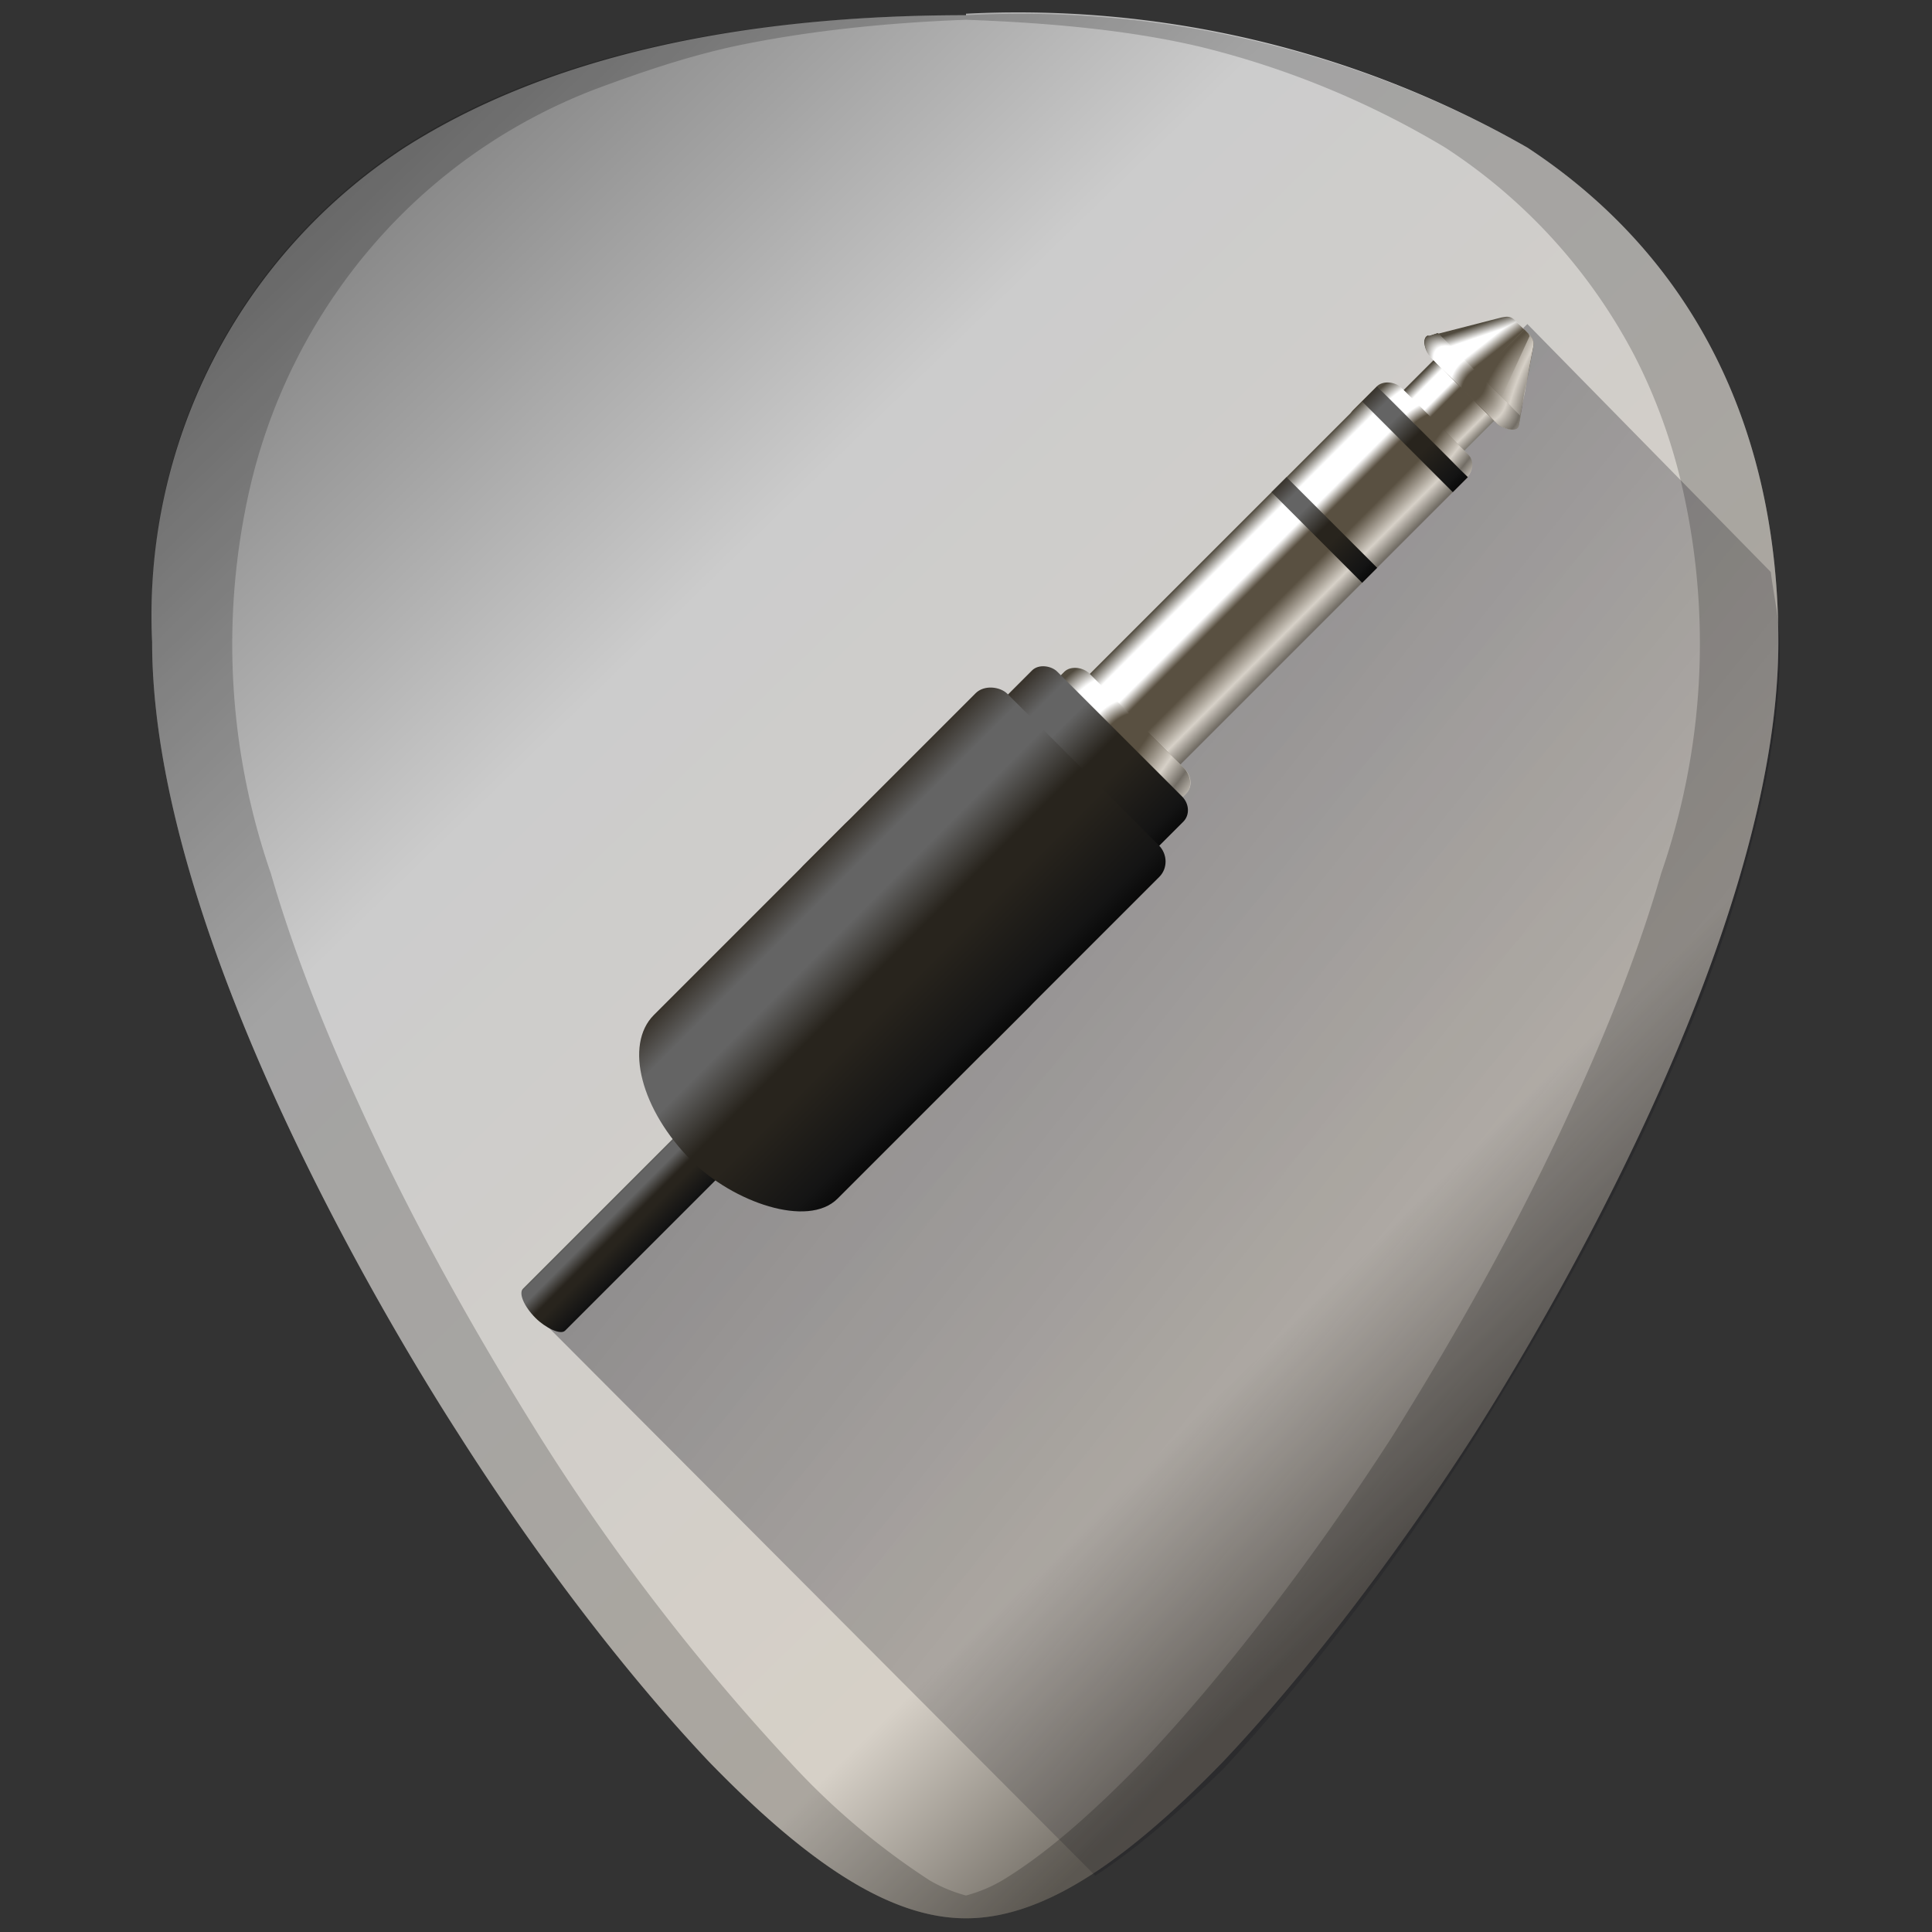 <svg xmlns="http://www.w3.org/2000/svg" xmlns:xlink="http://www.w3.org/1999/xlink" width="48" height="48" viewBox="0 0 12.7 12.7"><rect x="0" y="0" width="12.7" height="12.7" fill="#333333" stroke="none"/><defs><linearGradient id="e"><stop offset="0" stop-color="#00000c"/><stop offset="1" stop-color="#00000a" stop-opacity="0"/></linearGradient><linearGradient id="d"><stop offset="0" stop-color="#726d65"/><stop offset=".14" stop-color="#d6d0c7"/><stop offset=".68" stop-color="#ccc"/><stop offset="1" stop-color="gray"/></linearGradient><linearGradient id="b"><stop offset="0" stop-color="#726d65"/><stop offset=".14" stop-color="#d6d0c7"/><stop offset=".36" stop-color="#595041"/><stop offset=".57" stop-color="#595041"/><stop offset=".68" stop-color="#fff"/><stop offset=".87" stop-color="#fff"/><stop offset="1" stop-color="#504a3e"/></linearGradient><linearGradient id="c"><stop offset="0" stop-color="#0a0a0a"/><stop offset=".08" stop-color="#141414"/><stop offset=".39" stop-color="#28241d"/><stop offset=".51" stop-color="#28241d"/><stop offset=".72" stop-color="#646464"/><stop offset=".86" stop-color="#646464"/><stop offset="1" stop-color="#37322b"/></linearGradient><linearGradient id="a"><stop offset="0" stop-color="#0a0a0a"/><stop offset=".08" stop-color="#141414"/><stop offset=".39" stop-color="#28241d"/><stop offset=".51" stop-color="#28241d"/><stop offset=".72" stop-color="#646464"/><stop offset=".86" stop-color="#646464"/><stop offset="1" stop-color="#39342d"/></linearGradient><linearGradient xlink:href="#b" id="h" gradientUnits="userSpaceOnUse" gradientTransform="matrix(.004 0 0 .021 12.94 289.35)" x1="322.09" y1="66.93" x2="322.09" y2="18.78"/><radialGradient xlink:href="#b" id="i" gradientUnits="userSpaceOnUse" gradientTransform="matrix(3.142 -.018 .024 4.142 -39.38 -207.29)" cx="18.49" cy="68.12" fx="18.49" fy="68.12" r="6.2"/><radialGradient xlink:href="#b" id="j" gradientUnits="userSpaceOnUse" gradientTransform="matrix(5.198 -.093 .029 3.856 -77.74 -185.62)" spreadMethod="reflect" cx="16.81" cy="55.69" fx="16.81" fy="55.69" r="6.2"/><linearGradient xlink:href="#b" id="k" gradientUnits="userSpaceOnUse" gradientTransform="matrix(.025 0 0 .031 3.56 288.9)" x1="322.09" y1="66.93" x2="322.09" y2="18.78"/><linearGradient xlink:href="#c" id="l" x1="98" y1="73" x2="98" y2="52" gradientUnits="userSpaceOnUse" gradientTransform="matrix(.063 0 0 .072 7.35 285.73)"/><linearGradient xlink:href="#b" id="m" gradientUnits="userSpaceOnUse" x1="115.73" y1="70.66" x2="122.27" y2="56.13" gradientTransform="matrix(.063 0 0 .069 7.32 285.94)"/><linearGradient xlink:href="#b" id="n" gradientUnits="userSpaceOnUse" gradientTransform="matrix(.063 0 0 -.069 7.32 295.03)" x1="117.96" y1="59.09" x2="120.21" y2="79.24"/><radialGradient xlink:href="#b" id="o" cx="108.39" cy="80.86" fx="108.39" fy="80.86" r="8" gradientTransform="matrix(.235 -.069 .051 .175 -13.9 285.39)" gradientUnits="userSpaceOnUse" spreadMethod="repeat"/><radialGradient xlink:href="#b" id="p" cx="111.9" cy="81.48" fx="111.9" fy="81.48" r="8" gradientTransform="matrix(.347 -.067 .036 .185 -26.8 283.25)" gradientUnits="userSpaceOnUse" spreadMethod="reflect"/><radialGradient xlink:href="#b" id="q" cx="18.49" cy="68.12" fx="18.49" fy="68.12" r="6.2" gradientTransform="matrix(3.142 -.018 .024 4.142 -39.38 -207.29)" gradientUnits="userSpaceOnUse"/><radialGradient xlink:href="#b" id="r" gradientUnits="userSpaceOnUse" gradientTransform="matrix(5.198 -.093 .029 3.856 -77.74 -185.62)" cx="16.81" cy="55.69" fx="16.81" fy="55.69" r="6.2" spreadMethod="reflect"/><linearGradient xlink:href="#a" id="s" gradientUnits="userSpaceOnUse" gradientTransform="matrix(.011 0 0 .052 4.04 288.01)" x1="322.09" y1="66.93" x2="322.09" y2="18.78"/><radialGradient xlink:href="#b" id="t" cx="114.44" cy="62" fx="114.44" fy="62" r="2" gradientTransform="matrix(.456 0 0 .748 -37.66 244.62)" gradientUnits="userSpaceOnUse"/><radialGradient xlink:href="#b" id="u" gradientUnits="userSpaceOnUse" gradientTransform="matrix(.243 0 0 -.748 -13.38 336.35)" cx="114.39" cy="64.69" fx="114.39" fy="64.69" r="2" spreadMethod="reflect"/><linearGradient xlink:href="#c" id="v" gradientUnits="userSpaceOnUse" x1="98" y1="73" x2="98" y2="52" gradientTransform="matrix(.063 0 0 .072 5.84 285.73)"/><radialGradient xlink:href="#b" id="w" gradientUnits="userSpaceOnUse" gradientTransform="matrix(0 -.757 -.22 0 27.8 377.57)" cx="114.38" cy="60.65" fx="114.38" fy="60.65" r="2"/><linearGradient xlink:href="#a" id="x" gradientUnits="userSpaceOnUse" gradientTransform="matrix(.015 0 0 .063 1.86 287.52)" x1="322.09" y1="66.93" x2="322.09" y2="18.78"/><linearGradient xlink:href="#a" id="y" gradientUnits="userSpaceOnUse" gradientTransform="translate(2.65)" x1="-2.31" y1="290.61" x2="-2.31" y2="289.79"/><linearGradient xlink:href="#a" id="z" gradientUnits="userSpaceOnUse" gradientTransform="matrix(.022 0 0 .063 -2.57 287.52)" x1="322.09" y1="66.93" x2="322.09" y2="18.78"/><linearGradient xlink:href="#d" id="f" x1="10.11" y1="293.65" x2="2.18" y2="285.49" gradientUnits="userSpaceOnUse"/><linearGradient xlink:href="#e" id="g" gradientUnits="userSpaceOnUse" x1="1.27" y1="286.33" x2="13.79" y2="296.26"/></defs><path d="M6.35 284.4c-1.54 0-2.78.29-3.69.87A3.67 3.67 0 0 0 1 288.52c0 1.91 1.54 4.47 2.01 5.2.54.85 1.13 1.61 1.65 2.16.68.7 1.21 1.03 1.69 1.03s1.01-.33 1.69-1.03c.52-.55 1.11-1.31 1.65-2.15.47-.74 2-3.3 2-5.21 0-1.42-.57-2.54-1.65-3.25a6.75 6.75 0 0 0-3.69-.88z" fill="url(#f)" transform="translate(0 -284.3)"/><path d="M7.2 296.63c.26-.17.53-.4.84-.7.52-.56 1.11-1.32 1.65-2.17.23-.37.74-1.19 1.18-2.16.22-.48.43-1 .58-1.53.15-.52.25-1.03.25-1.51 0-.18-.04-.34-.06-.5l-1.6-1.63-6.52 6.51z" fill="url(#g)" opacity=".5" transform="translate(0 -284.3)"/><path d="M6.35.1C4.81.1 3.57.38 2.66.96A3.67 3.67 0 0 0 1 4.22c0 1.91 1.54 4.47 2.01 5.2.54.85 1.13 1.61 1.65 2.16.68.7 1.21 1.03 1.69 1.03s1.01-.33 1.69-1.03c.52-.55 1.11-1.31 1.65-2.15.47-.74 2-3.3 2-5.21 0-1.42-.57-2.54-1.65-3.25A6.75 6.75 0 0 0 6.35.1zm0 .03C6.91.15 7.44.2 7.9.31a5.82 5.82 0 0 1 1.6.66 3.65 3.65 0 0 1 1.24 1.36c.14.27.25.57.32.88a4.61 4.61 0 0 1-.14 2.53c-.15.52-.36 1.04-.58 1.52-.44.97-.95 1.8-1.18 2.17-.54.84-1.13 1.6-1.65 2.15-.34.35-.64.61-.92.78a.96.96 0 0 1-.24.1.96.96 0 0 1-.24-.1 4.76 4.76 0 0 1-.92-.78 14.41 14.41 0 0 1-1.65-2.15c-.23-.37-.74-1.2-1.18-2.17-.22-.48-.43-1-.58-1.52a4.6 4.6 0 0 1-.14-2.52 3.73 3.73 0 0 1 .84-1.64 3.65 3.65 0 0 1 1.45-1c.27-.1.56-.2.87-.27.46-.1 1-.16 1.55-.18z" opacity=".2"/><g transform="scale(.558) rotate(-45 -329 143.91)"><rect ry=".15" rx=".03" y="289.73" x="13.62" height="1.01" width=".83" fill="url(#h)" fill-rule="evenodd"/><g transform="matrix(.063 0 0 .052 12.33 286.98)" fill-rule="evenodd"><rect ry="4.21" rx="3.1" y="48" x="11.6" height="29" width="12.4" fill="url(#i)"/><path d="M14.7 62.54H24v10.98c0 1.93-1.38 3.48-3.1 3.48h-6.2c-1.72 0-3.1-1.55-3.1-3.48v-7.5c0-1.92 1.38-3.48 3.1-3.48z" fill="url(#j)"/></g><path fill="url(#k)" fill-rule="evenodd" d="M8.09 289.48h5.56v1.51H8.09z"/><rect width=".25" height="1.51" x="13.4" y="289.48" rx=".23" ry="0" fill="url(#l)"/><path d="M14.5 289.49l.76.45c.04.03.09.05.09.14v.22c0 .09-.03.12-.07.15l-.77.53c-.08.05-.17-.1-.17-.2v-1.1c0-.1.09-.24.16-.2z" fill="url(#m)" fill-rule="evenodd"/><path d="M14.34 289.78v1c0 .1.1.25.16.2l.78-.53c.04-.03.07-.06.07-.15v-.2z" fill="url(#n)" fill-rule="evenodd"/><path d="M14.34 290.23v.55c0 .1.1.25.16.2l.78-.53c.04-.03.07-.06.07-.15v-.07z" fill="url(#o)" fill-rule="evenodd"/><path d="M14.34 290.23v.47l1-.37.01-.03v-.07z" fill="url(#p)" fill-rule="evenodd"/><g transform="matrix(.063 0 0 .07 7.35 285.89)" fill-rule="evenodd"><rect width="12.4" height="29" x="11.6" y="48" rx="3.1" ry="3.16" fill="url(#q)"/><path d="M14.7 62.54H24v10.98c0 1.93-1.38 3.48-3.1 3.48h-6.2c-1.72 0-3.1-1.55-3.1-3.48v-7.5c0-1.92 1.38-3.48 3.1-3.48z" fill="url(#r)"/></g><rect width="2.52" height="2.52" x="6.09" y="288.97" rx=".2" ry=".22" fill="url(#s)" fill-rule="evenodd"/><path d="M14.5 289.49l.1.05v1.38l-.1.06c-.08.05-.16-.12-.16-.2v-1.1c0-.1.09-.24.16-.2z" fill="url(#t)" fill-rule="evenodd"/><path d="M14.34 290.25v.54c0 .07.08.24.16.2l.1-.07v-.67z" fill="url(#u)" fill-rule="evenodd"/><rect ry="0" rx=".23" y="289.48" x="11.89" height="1.51" width=".25" fill="url(#v)"/><path d="M14.47 289.48c-.06 0-.13.12-.13.2v.12h.26v-.26l-.1-.05-.03-.01z" fill="url(#w)" fill-rule="evenodd"/><rect width="3.39" height="3.06" x="4.62" y="288.69" rx=".26" ry=".27" fill="url(#x)" fill-rule="evenodd"/><rect width="3.39" height=".7" x="-1.12" y="289.88" rx=".14" ry=".7" fill="url(#y)"/><rect width="4.99" height="3.06" x="1.49" y="288.69" rx=".9" ry="1.53" fill="url(#z)" fill-rule="evenodd"/></g></svg>